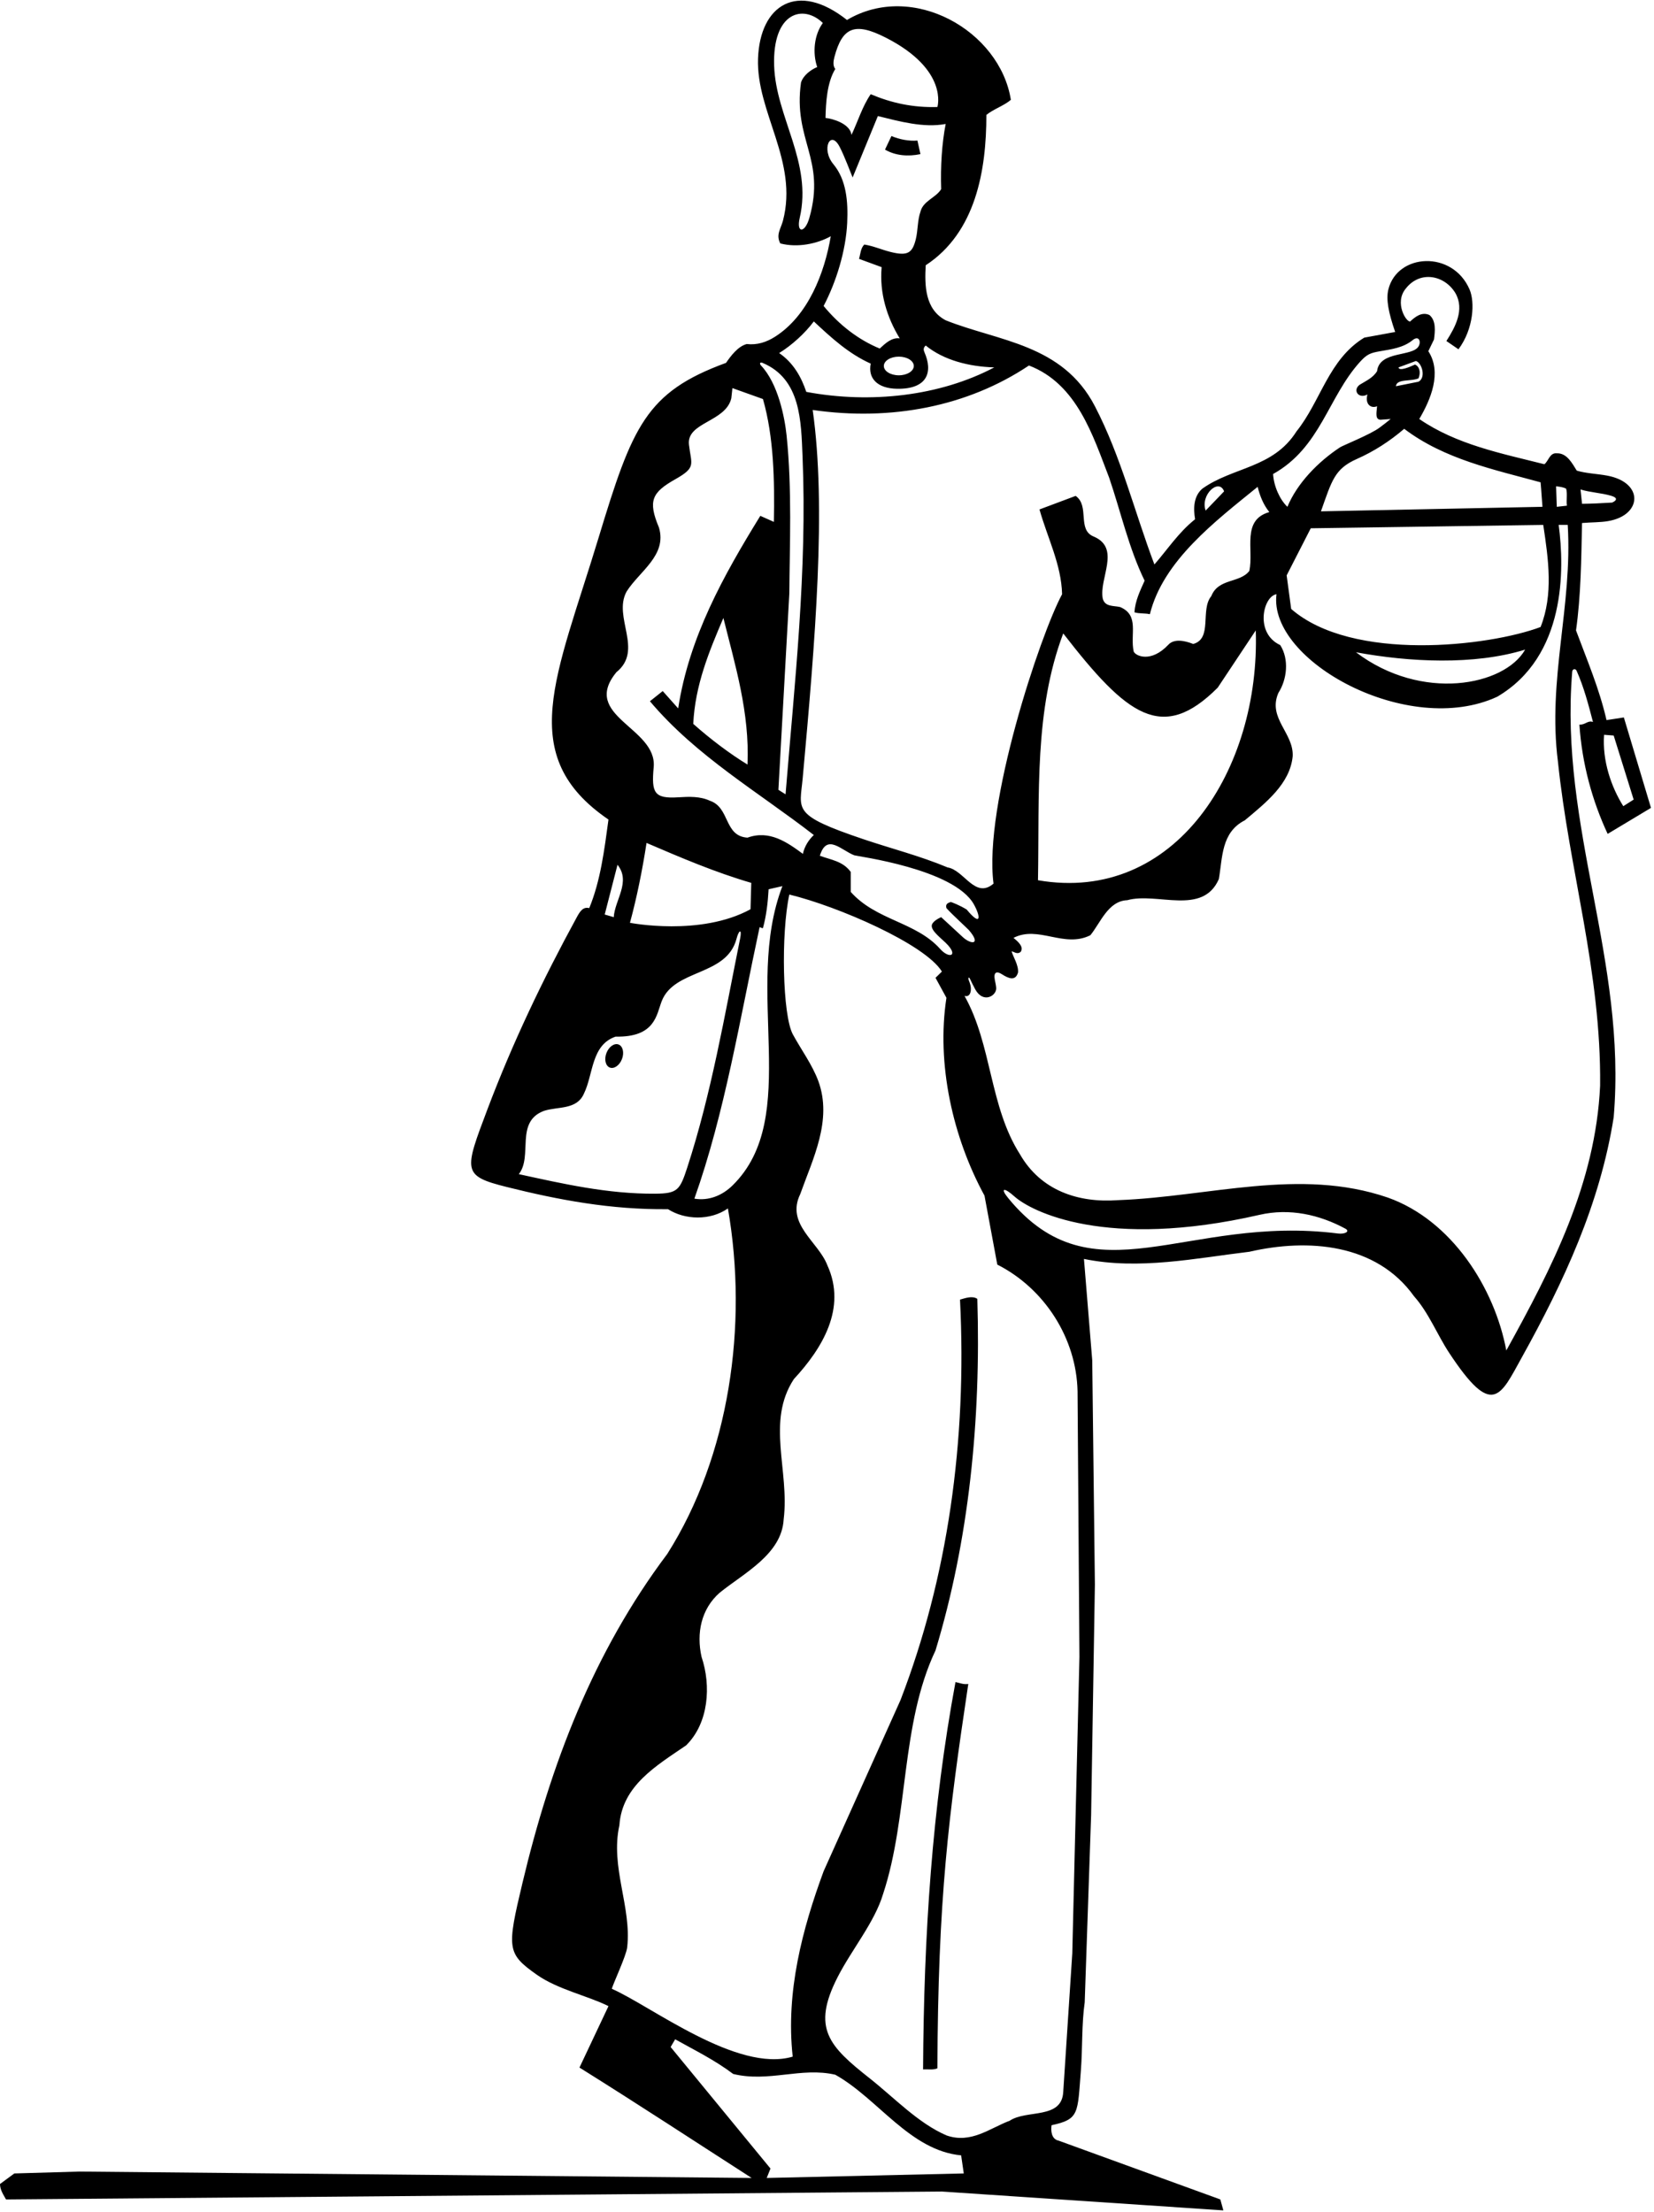 <?xml version="1.0" encoding="UTF-8"?>
<svg xmlns="http://www.w3.org/2000/svg" xmlns:xlink="http://www.w3.org/1999/xlink" width="439pt" height="587pt" viewBox="0 0 439 587" version="1.1">
<g id="surface1">
<path style=" stroke:none;fill-rule:nonzero;fill:rgb(0%,0%,0%);fill-opacity:1;" d="M 244.301 40.898 L 243.5 37.301 C 241.301 37.5 238.699 37 236.602 36.102 L 234.898 39.699 C 237.602 41.301 241 41.602 244.301 40.898 "/>
<path style=" stroke:none;fill-rule:nonzero;fill:rgb(0%,0%,0%);fill-opacity:1;" d="M 253.602 446.398 C 247.398 479.898 245.199 513.199 245 549.199 C 246.301 549.102 247.699 549.398 248.801 548.898 C 248.973 503.637 251.75 482 257 446.898 C 255.699 447.102 254.699 446.602 253.602 446.398 "/>
<path style=" stroke:none;fill-rule:nonzero;fill:rgb(0%,0%,0%);fill-opacity:1;" d="M 417.293 178.254 C 417.355 177.504 418.16 177.34 418.461 178.02 C 420.379 182.34 421.59 186.934 422.801 191.602 C 421.398 191.102 420.801 192.398 419.199 192.301 C 419.898 202.699 422.602 212.5 426.699 221.301 L 438.199 214.398 L 431 190.398 L 426.398 191.102 C 424.5 182.801 421.199 175.102 418.301 167.301 C 419.602 158.102 419.699 148.398 419.898 138.801 C 422.352 138.59 424.664 138.656 426.801 138.297 C 435.887 136.77 436.387 128.035 426.551 126.219 C 423.875 125.723 420.988 125.645 418.5 124.898 C 417.301 123 415.898 120.199 413.199 120.301 C 411.301 120.102 411 122.398 409.898 123.199 C 398.398 120.301 386.602 118 376.699 111.199 C 379.699 106.102 382.801 98.898 379.102 93.199 L 380.602 90.102 C 380.898 87.898 381.199 85.102 379.398 83.602 C 377.398 82.699 375.699 84 374.301 85.301 C 373.301 85.633 369.996 80.367 373.102 76.602 C 376.863 71.73 383.402 72.973 386.301 77.801 C 388.801 82.199 386.199 86.898 383.898 90.5 L 387.102 92.699 C 391.16 87.23 391.492 80.129 390.035 76.785 C 385.5 66.355 370.879 67.211 368.496 76.812 C 367.848 79.449 368.512 82.898 370.301 88.102 L 362.102 89.602 C 352.602 95.398 350.602 106.398 344.102 114.5 C 337.898 124.301 327.199 123.898 319.102 129.699 C 316.801 131.699 316.699 134.898 317.199 137.801 C 312.801 141.301 309.898 145.801 306.398 149.801 C 301.102 135.801 297.559 121.195 290.602 107.801 C 282 91.25 265 90.602 251 85 C 245.5 82.102 245.398 75.801 245.699 70.398 C 259 61.699 261.801 45.199 261.801 30.5 C 263.602 29 266.398 28.102 268.301 26.5 C 265.41 8.191 242.258 -5.059 224.801 5.301 C 211.68 -5.09 201.715 1.285 201.195 15.508 C 200.676 29.746 211.965 42.828 207.801 58.602 C 207.199 60.801 205.898 62.301 207.102 64.602 C 211.699 65.801 216.898 64.699 220.5 62.699 C 218.859 72.383 214.547 83.754 205.676 89.383 C 203.434 90.809 200.938 91.621 198.199 91.301 C 195.898 91.898 194 94.398 192.699 96.301 C 171.43 104.074 167.832 113.152 158.871 142.711 C 147.641 179.766 136.664 200.523 161.5 217.5 C 160.398 225.602 159.398 233.699 156.398 241 C 154.801 240.602 154 241.75 153.102 243.398 C 144.012 260.066 136.02 276.809 129.406 294.312 C 123.18 310.793 122.613 312.035 134.496 315.008 C 148.176 318.426 162.145 321.07 177.301 320.898 C 181.75 323.75 188.5 324 193.199 320.699 C 198.602 351.602 193.602 386.398 177.102 412.398 C 157.398 438.609 146.129 468.379 138.664 499.73 C 134.523 517.121 134.508 518.434 142.465 524.051 C 148.027 527.984 155.895 529.598 161.5 532.398 L 153.801 548.699 C 169.801 558.699 183.801 567.902 199.5 578 L 21.102 576.301 L 3.801 576.801 L 0 579.602 C 0 581.199 1 582.602 1.602 583.699 L 250 581.602 L 324.699 586.602 C 324.398 585.602 324.199 584.699 323.898 583.699 L 281 568.102 C 279 567.699 278.898 565.398 279.102 564 C 286.516 562.414 285.992 560.855 286.883 549.473 C 287.344 543.508 287.066 537.238 287.898 531.398 L 289.602 481.699 L 290.602 420.5 L 289.898 361 L 287.699 334.102 C 302.301 337.102 317.398 333.898 331.602 332.199 C 347.199 328.602 365.301 330 375.301 344 C 379.219 348.395 381.445 354.195 384.656 359.062 C 396.172 376.516 398.184 370.57 403.977 360.125 C 415.055 340.156 424.676 319.52 428.301 296.5 C 431.836 254.656 413.855 219.758 417.293 178.254 Z M 425.75 195 L 428.301 195.199 L 433.602 212.199 L 430.852 213.949 C 427.648 208.852 425.25 201.898 425.75 195 Z M 427.59 131.562 C 430.168 132.32 428.238 133.227 427.863 133.379 C 424.938 133.562 422.062 133.688 419.898 133.699 L 419.5 129.898 C 422.051 130.695 424.984 130.797 427.59 131.562 Z M 415.676 129.691 C 416.078 130.938 415.668 132.922 415.898 134.199 L 413.199 134.5 L 413.012 129.062 C 413.012 129.062 414.812 129.188 415.676 129.691 Z M 408.898 166.398 C 395.203 171.547 358.93 175.754 342.699 161.602 L 341.5 152.699 L 347.898 140.199 L 409.602 139.301 C 411 148.5 412.301 157.801 408.898 166.398 Z M 404.801 172.398 C 399.289 182.043 377.309 186.289 359.898 173.102 C 374 175.699 391.199 176.602 404.801 172.398 Z M 408.898 128 C 409.125 130.375 409.199 132.301 409.398 134.5 L 350.602 135.699 C 353.504 127.539 354.195 124.426 360.145 121.797 C 364.594 119.828 368.777 117.16 372.699 113.801 C 383.398 121.898 396.5 124.602 408.898 128 Z M 376.5 101.301 L 370.5 102.5 C 370.688 100.438 374.602 101.301 376.5 100.398 C 377.188 98.75 376.688 97.188 375.562 96.75 C 374.262 97.352 371.312 98.625 371.199 97.5 L 375.801 95.801 C 377.375 96.25 378.562 100.188 376.5 101.301 Z M 361.023 95.973 C 362.816 94.004 363.742 93.652 366.305 93.211 C 369.352 92.684 372.473 92.281 374.941 90.266 C 376.559 88.949 377.23 90.59 376.559 91.84 C 374.984 94.777 366.148 92.977 365.5 98.5 C 364.398 100.301 362.5 101.102 360.898 102.102 C 358.938 103.5 360.539 105.988 362.938 104.688 C 362.25 107.188 363.801 108.512 365.5 107.812 C 365.312 109.75 365 111.301 366.398 111.398 L 369.102 111.199 C 368.113 112.008 367.105 112.797 366.082 113.547 C 363.68 115.309 356.391 118.238 355.688 118.699 C 349.832 122.555 344.289 128.246 341.699 134.5 C 339.699 132.602 338.102 129.102 337.898 125.801 C 350.539 118.738 352.469 105.371 361.023 95.973 Z M 324.898 130.398 L 320 135.5 C 318.504 131.379 323.5 126.75 324.898 130.398 Z M 294.398 126.801 C 297.5 135.898 299.602 145.5 303.801 154.102 C 302.602 156.801 301.301 159.398 301.102 162.5 C 302.398 162.898 303.898 162.699 305.199 163 C 308.699 148.801 322.602 138.301 333.801 129.199 C 334.398 131.602 335.301 133.898 336.898 135.898 C 329.5 138 332.801 145.801 331.602 151.5 C 329.102 154.801 323.398 153.398 321.5 158.199 C 318.5 161.801 321.898 169.5 316.699 170.898 C 314.301 169.949 311.609 169.492 310.113 171.086 C 305.5 176 301.398 174.102 300.898 172.898 C 299.898 168.301 302.5 163.301 297.301 161.102 C 295.602 160.699 293.301 161.102 292.699 158.898 C 291.602 153.602 297.602 145.5 290.301 142.398 C 285.801 140.602 289.301 134.301 285.5 131.602 L 275.898 135.199 C 278 142.699 281.699 149.801 281.898 157.699 C 276.102 168.398 261 213.75 263.699 234.5 C 258.801 238.699 255.898 230.898 251.5 230.199 C 244.238 227.156 236.551 225.207 229.102 222.691 C 210.031 216.246 212.277 215.008 213.051 206.504 C 216.387 169.824 219.371 134.547 215.699 108.801 C 236.5 111.801 256.801 107.898 273.102 97 C 285.898 101.898 290.102 115.699 294.398 126.801 Z M 275.5 233.602 C 275.898 210.699 274.5 188.5 282.199 168.102 C 299.191 190.039 308.508 197.191 323.199 182.5 L 333.301 167.301 C 334.52 204.055 311.98 239.914 275.5 233.602 Z M 251.199 241 C 252.422 242.41 256.898 246.527 257.156 246.828 C 260.449 250.691 257.871 250.723 255.684 248.824 C 255.523 248.684 249.801 243.398 249.801 243.398 C 248.648 243.914 247.93 244.461 247.531 245.023 C 246.508 246.473 249.105 248.398 250.953 250.168 C 254.59 253.645 252.008 254.602 249.539 251.844 C 243.062 244.605 232.582 244.309 225.801 236.699 L 225.801 231.398 C 223.699 228.5 220.5 228.199 217.602 227.102 C 219.445 221.055 223.27 225.652 226.754 226.988 C 227.422 227.242 253.168 230.559 258.469 239.98 C 260.293 243.227 260.5 246.125 256.574 241.383 C 254.801 240.266 252.461 239.352 252.34 239.387 C 251.391 239.664 250.922 240.039 251.199 241 Z M 216.898 17.801 C 215.199 18.5 213.199 20 212.602 21.898 C 210.441 37.168 219.277 42.16 214.809 57.855 C 213.652 61.906 211.297 61.992 212.262 57.812 C 215.664 43.074 205.934 31.113 205.473 17.496 C 204.984 3.176 213.223 1.059 218.398 6.102 C 216.102 9.199 215.602 14 216.898 17.801 Z M 221.465 15.148 C 223.551 7.258 226.82 5.75 235.176 10.027 C 251.863 18.57 248.801 28.398 248.801 28.398 C 242.301 28.602 236.5 27.301 231.102 25 C 228.898 28.199 227.699 32.199 226 35.801 C 225.621 32.781 220.945 31.484 219.102 31.301 C 219.199 27.199 219.5 21.898 221.699 18.301 C 221.043 17.512 221.164 16.289 221.465 15.148 Z M 224.859 59.129 C 225.121 53.434 224.645 47.734 221.191 43.57 C 217.859 39.555 220.43 34.246 222.871 39.004 C 224.258 41.707 225.641 45.539 226.301 47.102 L 233 30.801 C 238.699 32.199 245.102 34 251 32.898 C 250 38 249.602 44.199 249.801 50.199 C 248.398 52.5 245 53.301 244.301 56.199 C 243.504 58.469 243.645 61.152 243.07 63.484 C 242.16 67.156 240.914 68.004 236.348 66.859 C 233.984 66.266 231.812 65.281 229.398 64.898 C 228.398 65.898 228.398 67.398 228 68.699 L 234 70.898 C 233.398 77.801 235.398 84.199 238.801 89.801 C 236.699 89.5 235 91.102 233.5 92.5 C 227.898 90.199 222.801 86.301 218.602 81.199 C 221.953 74.828 224.52 66.492 224.859 59.129 Z M 242.539 97.125 C 242.539 98.492 240.758 99.602 238.562 99.602 C 236.367 99.602 234.586 98.492 234.586 97.125 C 234.586 95.758 236.367 94.648 238.562 94.648 C 240.758 94.648 242.539 95.758 242.539 97.125 Z M 216 85.301 C 220.699 89.699 225.301 93.898 231.102 96.5 C 230.324 100.383 232.836 103.098 238.125 103.176 C 246.309 103.289 247.605 98.598 245.371 93.504 C 245.098 92.883 245.023 92.289 245.699 91.699 C 250.5 95.602 257.199 97.301 263.898 97.5 C 249.5 105.102 231.102 107.199 214 104 C 212.699 100.102 210.602 96.301 206.801 93.699 C 210.199 91.602 213.699 88.398 216 85.301 Z M 202.359 96.289 C 212.59 100.555 212.617 111.816 213.008 121.125 C 214.281 151.465 210.891 181.27 208.5 210.801 L 206.602 209.602 L 209.5 157.5 C 209.586 145.07 210.25 129.816 208.781 115.621 C 208.273 110.73 206.508 101.77 201.992 97.008 C 201.496 96.484 201.742 96.035 202.359 96.289 Z M 163.602 178.398 C 170.898 172.5 162.602 163.801 166.301 157 C 169.699 151.602 177.102 147.398 174.898 140 C 171.91 132.871 173.047 130.68 179.273 127.164 C 184.887 123.992 183.469 123.273 182.863 118.016 C 182.176 112.023 192.602 112.043 194.102 105.699 L 194.398 103 L 202.5 105.898 C 205.398 116 205.602 127.5 205.398 138.5 L 201.801 136.898 C 192 152.801 182.898 169.102 180 188 L 175.898 183.398 L 172.5 186.102 C 184.801 200.699 201.301 210.199 216 221.602 C 214.602 222.898 213.5 224.699 213.102 226.602 C 208.898 223.5 204.199 220.199 198.398 222.301 C 192.102 221.898 193.801 214.301 188.398 212.5 C 185.836 211.301 182.91 211.41 180.008 211.594 C 173.602 212.004 172.875 210.375 173.5 203.602 C 174.473 193.039 154 190.102 163.602 178.398 Z M 198.398 202.898 C 193.801 200.102 188.602 196.199 184 192.102 C 184.5 181.801 188.199 172.898 192 164 C 195.102 176.5 199 189.102 198.398 202.898 Z M 199.398 234.301 L 199.199 241.301 C 185.895 248.574 167.199 244.898 167.199 244.898 C 169 238.301 170.5 230.898 171.602 223.699 C 180.699 227.602 189.801 231.5 199.398 234.301 Z M 163.898 229.5 C 167.5 234 163.199 238.801 162.898 243.398 L 160.5 242.699 Z M 173.875 316.789 C 161.234 316.871 149.43 314.156 137.699 311.602 C 141.5 306.801 136.602 297.699 144.398 294.801 C 148.102 293.602 153.102 294.602 155 290.199 C 157.5 285.102 156.898 277.301 163.398 275.102 C 173.926 275.328 174.23 269.285 175.633 265.684 C 178.996 257.059 192.867 259.145 195.488 249.121 C 196.133 246.672 196.965 246.469 196.453 249.016 C 192.324 269.496 188.809 290.176 182.422 309.805 C 180.465 315.809 179.879 316.75 173.875 316.789 Z M 194.43 314.598 C 191.719 317.254 188.148 318.742 184.301 318.102 C 192.398 295.301 196.398 270.301 201.602 246.102 C 201.898 246 202.102 246.398 202.5 246.301 C 203.398 243 203.801 239.602 204 236 L 207.664 235.164 C 197.164 262.539 212.949 296.434 194.43 314.598 Z M 203.5 578 L 204.5 575.5 L 178 543.25 L 179.199 541.199 C 184.398 544.102 189.699 546.699 194.602 550.398 C 204 552.699 212.699 548.5 221.699 550.602 C 233.102 557 241.5 570.699 255.102 572 L 255.801 576.801 Z M 284.602 518.402 L 282.199 555.199 C 281.801 562.5 272.5 559.801 268 562.801 C 262.699 564.801 257.699 569 251.199 566.699 C 243.648 563.426 237.473 556.801 230.746 551.488 C 220.008 543.008 215.422 538.25 222.27 524.793 C 226.055 517.359 232.145 510.16 234.398 502.598 C 241.199 482 239 457.602 248.301 438 C 257.102 409 260.398 377.102 259.398 344.699 C 258.102 343.801 256.199 344.5 254.801 344.898 C 256.699 382.5 251.5 418.801 239 451.199 L 218.602 496.598 C 213 511.801 208.5 528.598 210.398 545.801 C 195.664 550.168 172.699 532.301 162.398 527.801 C 162.602 526.699 166.207 519.094 166.465 516.809 C 167.684 506.059 161.926 495.535 164.398 484.398 C 165.102 473.898 174.199 468.602 182.102 463.199 C 188.102 457.301 188.801 447.398 186.199 439.699 C 184.801 433.398 186.102 427 191 422.699 C 197.398 417.5 207.5 412.5 208 403.199 C 209.602 390.301 203.301 377.301 210.699 366 C 218.199 357.898 224.801 347.199 219.602 335.801 C 217.199 329.5 208.5 324.898 212.398 316.898 C 215.699 307.602 221 297.301 217.199 286.898 C 215.551 282.477 212.664 278.613 210.438 274.512 C 207.684 269.438 207.254 247.805 209.5 237.398 C 222.336 240.5 245.5 250.535 250 257.836 L 248.301 259.5 L 251.199 264.801 C 248.5 282.398 252.898 301.898 261.301 317.301 L 264.699 335.602 C 277.301 342 285.699 355.199 286 369.199 L 286.5 439.699 Z M 355.082 327.348 C 314.812 322.246 290.195 345.527 267.598 317.965 C 265.379 315.262 266.48 315.031 269.238 317.512 C 273.664 321.484 293.5 331.75 334.301 322.398 C 342.312 320.562 350.246 322.367 357.078 326.066 C 358.398 326.777 357.023 327.594 355.082 327.348 Z M 424.699 288.102 C 423.5 314.102 411.898 336.5 399.801 358.398 C 396.699 341.801 385.301 323.801 368.301 317.801 C 344.898 309.801 321 317.602 296.801 318.5 C 286.102 319.301 276.199 315.898 270.699 306.301 C 262.602 293.602 263.301 277.301 256 264.301 C 257.801 264.801 257.898 262.301 257.5 261.199 C 257.379 260.719 257.152 260.277 257.031 259.805 C 256.953 259.488 257.188 259.211 257.461 259.797 C 257.844 260.605 258.395 261.746 258.855 262.578 C 260.992 266.434 264.547 264.246 264.41 262.184 C 264.363 261.465 264.176 260.742 264.039 260.023 C 263.668 258.055 264.477 257.629 265.836 258.496 C 267.676 259.672 269.5 260.469 270.199 258.102 C 270.398 256.199 268.898 253.898 268.5 252.5 C 268.898 252.398 270 253.5 270.938 252.562 C 271.738 251.262 270.336 250 269 248.898 C 275.602 245.5 282.398 251.699 289.398 248.199 C 292.102 244.898 294.102 239.102 299.199 238.898 C 307.102 236.699 319.199 243.102 323.5 233.301 C 324.5 227.602 324.102 220.898 330.398 217.699 C 336 213 342.398 208 343.102 200.699 C 343.398 194.5 336.398 190.602 339.301 183.898 C 341.602 180.301 342.199 175 339.801 171.199 C 332.965 168.047 335.25 158.25 338.801 157.699 C 336.57 175.379 373.762 195.855 397.398 184.898 C 415.672 174.16 415.262 151.004 413.699 139.301 L 416.102 139.301 C 417.398 160.801 410.699 180.301 413.5 202.102 C 416.5 231.102 425 257.801 424.699 288.102 "/>
<path style=" stroke:none;fill-rule:nonzero;fill:rgb(0%,0%,0%);fill-opacity:1;" d="M 164.176 277.195 C 163.035 276.766 161.594 277.785 160.953 279.477 C 160.316 281.164 160.723 282.883 161.863 283.316 C 163.008 283.746 164.449 282.727 165.09 281.035 C 165.727 279.348 165.316 277.629 164.176 277.195 "/>
</g>
</svg>
